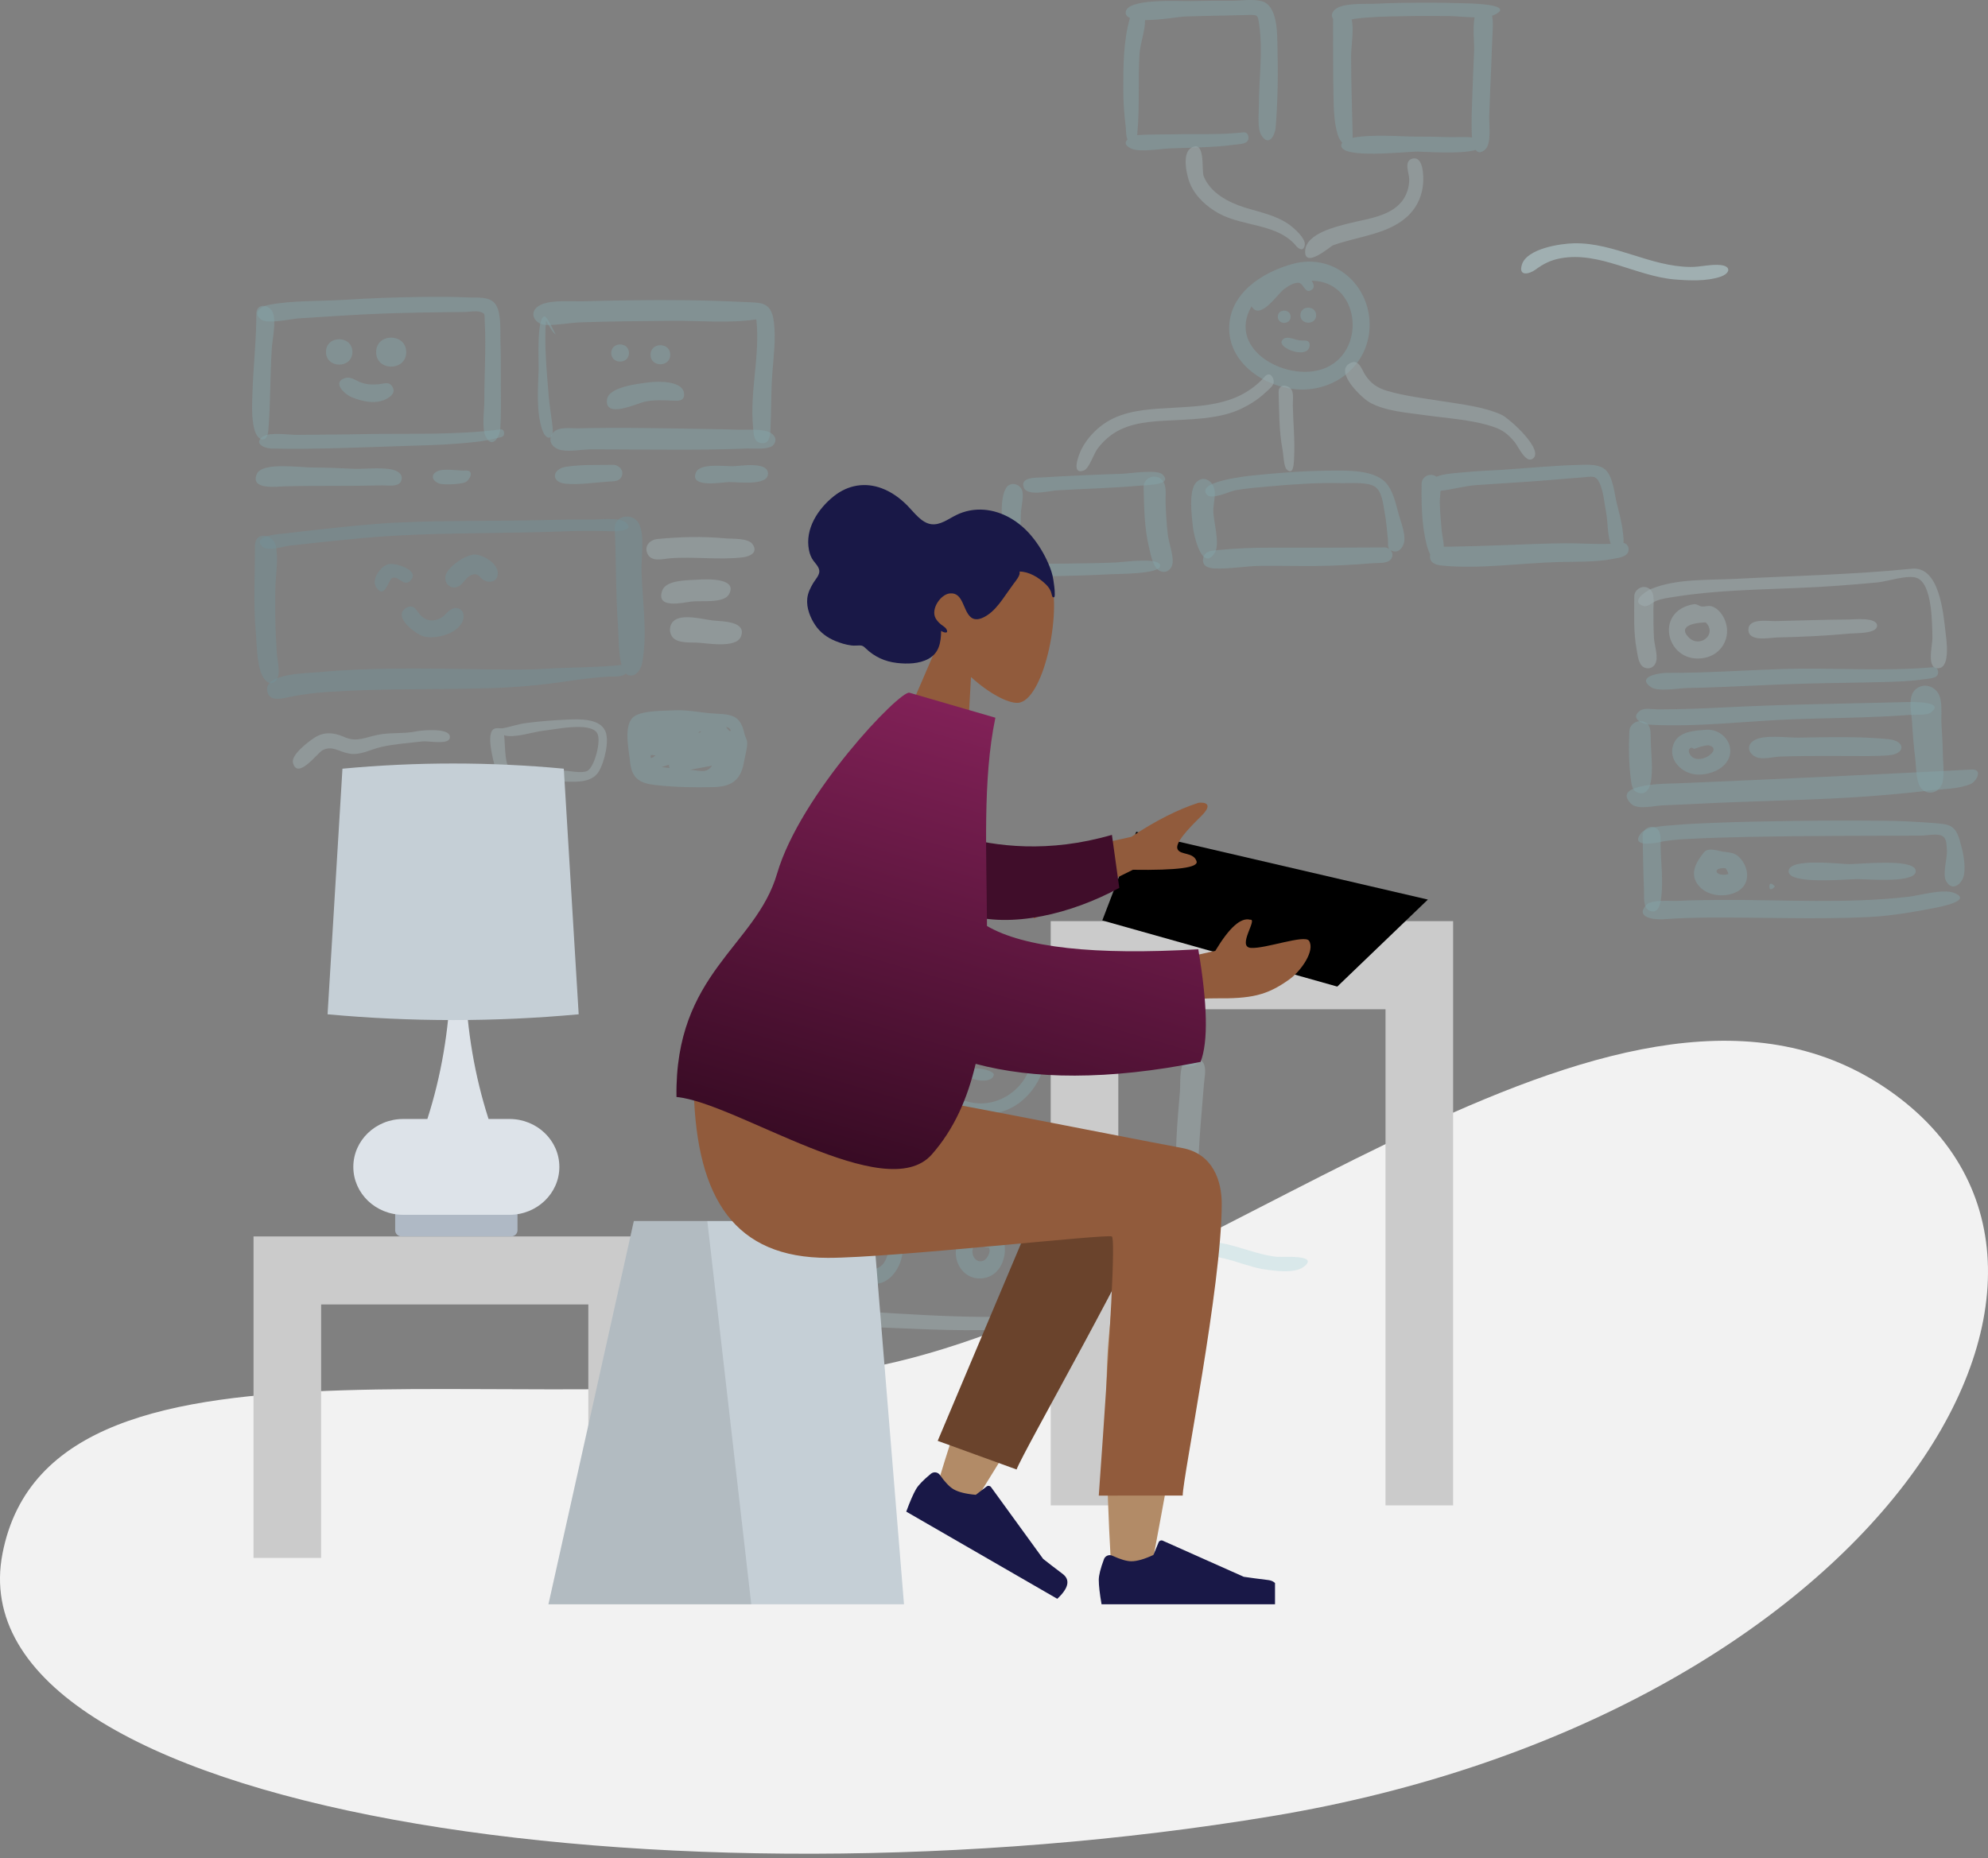 <svg width="169" height="158" viewBox="0 0 169 158" fill="none" xmlns="http://www.w3.org/2000/svg">
<rect x="0" y="0" width="169" height="158" fill="#808080" stroke="none"/>
<path fill-rule="evenodd" clip-rule="evenodd" d="M0.213 132.091C4.499 110.02 47.866 122.594 76.297 115.77C104.728 108.947 138.364 77.17 160.625 92.736C182.886 108.302 159.201 145.93 108.144 154.421C57.086 162.912 -4.073 154.162 0.213 132.091Z" fill="#F2F2F2"/>
<path opacity="0.5" fill-rule="evenodd" clip-rule="evenodd" d="M133.817 20.686C132.66 20.708 129.802 21.129 129.377 22.498C129.055 23.538 130.013 23.309 130.526 22.931C131.221 22.42 131.83 22.114 132.691 21.958C135.969 21.365 139.119 23.492 142.366 23.761C143.596 23.863 145.08 23.929 146.255 23.531C147.091 23.247 147.2 22.628 146.246 22.534C145.435 22.454 144.537 22.706 143.706 22.699C140.266 22.67 137.208 20.621 133.817 20.686Z" fill="#C1DEE2"/>
<g opacity="0.5">
<path opacity="0.5" fill-rule="evenodd" clip-rule="evenodd" d="M35.879 25.248C33.664 25.273 31.451 25.354 29.242 25.494C27.14 25.627 24.86 25.526 22.793 25.933C22.206 26.049 21.413 26.584 22.194 27.172C22.742 27.586 24.749 27.11 25.404 27.07C27.817 26.922 30.231 26.744 32.647 26.659C34.934 26.578 37.221 26.549 39.509 26.527C39.858 26.523 40.438 26.411 40.786 26.513C41.286 26.658 41.167 26.698 41.205 27.332C41.273 28.482 41.254 29.636 41.231 30.787C41.209 31.9 41.168 33.014 41.172 34.128C41.175 34.922 40.921 36.502 41.32 37.192C41.894 38.186 42.489 37.107 42.532 36.446C42.614 35.184 42.577 33.905 42.578 32.641C42.578 31.454 42.587 30.267 42.545 29.081C42.514 28.224 42.637 26.728 42.175 25.949C41.705 25.156 40.573 25.327 39.747 25.289C38.459 25.23 37.168 25.234 35.879 25.248Z" fill="#89C5CC"/>
<path opacity="0.5" fill-rule="evenodd" clip-rule="evenodd" d="M21.791 26.68C21.794 28.909 21.536 31.124 21.463 33.352C21.43 34.376 21.363 35.5 21.622 36.506C21.884 37.521 22.714 37.741 22.81 36.607C23.003 34.313 22.956 31.933 23.107 29.62C23.16 28.804 23.507 27.307 23.183 26.542C22.898 25.869 21.79 25.74 21.791 26.68Z" fill="#89C5CC"/>
<path opacity="0.5" fill-rule="evenodd" clip-rule="evenodd" d="M42.554 36.509C38.709 37.018 34.689 36.833 30.816 36.913C28.958 36.951 27.101 36.953 25.242 36.973C24.594 36.98 22.947 36.733 22.386 37.097C21.493 37.678 22.462 38.126 23.053 38.138C26.72 38.219 30.428 38.05 34.094 37.93C35.742 37.876 37.394 37.849 39.037 37.709C40.049 37.623 41.154 37.54 42.136 37.268C42.345 37.21 42.801 37.222 42.848 36.937C42.877 36.76 42.824 36.472 42.554 36.509Z" fill="#89C5CC"/>
<path opacity="0.5" fill-rule="evenodd" clip-rule="evenodd" d="M26.564 39.751C25.495 39.757 22.275 39.26 21.832 40.302C21.242 41.692 23.544 41.368 24.163 41.352C25.569 41.316 26.974 41.312 28.381 41.313C29.761 41.313 31.14 41.304 32.52 41.272C32.92 41.262 33.85 41.428 34.08 40.946C34.255 40.581 34.117 40.292 33.794 40.098C33.019 39.632 31.004 39.903 30.096 39.861C28.921 39.806 27.741 39.751 26.564 39.751Z" fill="#89C5CC"/>
<path opacity="0.5" fill-rule="evenodd" clip-rule="evenodd" d="M39.566 40.007C38.955 40.043 37.719 39.792 37.172 40.071C36.55 40.389 36.77 40.886 37.306 41.105C37.678 41.256 39.203 41.177 39.566 41.001C39.943 40.819 40.37 39.958 39.566 40.007Z" fill="#89C5CC"/>
<path opacity="0.5" fill-rule="evenodd" clip-rule="evenodd" d="M46.261 26.899C45.609 27.078 45.807 30.781 45.79 31.368C45.744 32.976 45.563 34.999 46.098 36.548C46.439 37.536 47.093 37.402 46.982 36.362C46.884 35.45 46.716 34.548 46.643 33.63C46.478 31.551 46.255 29.334 46.41 27.255C46.476 27.375 47.095 28.496 47.241 28.413C47.197 28.439 46.527 26.829 46.261 26.899Z" fill="#89C5CC"/>
<path opacity="0.5" fill-rule="evenodd" clip-rule="evenodd" d="M53.599 25.535C52.279 25.554 50.959 25.578 49.639 25.614C48.59 25.644 46.941 25.471 45.979 25.913C44.833 26.438 45.377 27.609 46.453 27.634C47.405 27.656 48.42 27.441 49.381 27.408C51.976 27.319 54.575 27.3 57.172 27.278C59.52 27.258 61.967 27.508 64.295 27.156C64.64 30.221 63.706 33.299 64.024 36.4C64.073 36.881 64.051 37.561 64.664 37.671C65.437 37.809 65.469 37.043 65.498 36.494C65.582 34.928 65.537 33.361 65.651 31.792C65.758 30.339 65.967 28.854 65.79 27.398C65.573 25.607 64.714 25.75 63.197 25.676C59.992 25.519 56.807 25.488 53.599 25.535Z" fill="#89C5CC"/>
<path opacity="0.5" fill-rule="evenodd" clip-rule="evenodd" d="M49.175 36.419C48.502 36.436 47.385 36.228 46.954 36.873C46.506 37.545 47.038 38.13 47.69 38.268C48.462 38.431 49.468 38.207 50.269 38.205C51.103 38.202 51.938 38.212 52.772 38.215C56.349 38.229 59.941 38.283 63.515 38.135C64.014 38.115 65.43 38.282 65.776 37.803C66.083 37.379 65.868 36.998 65.464 36.781C64.802 36.426 63.441 36.561 62.705 36.533C61.795 36.499 60.884 36.487 59.973 36.473C56.38 36.418 52.768 36.33 49.175 36.419Z" fill="#89C5CC"/>
<path opacity="0.5" fill-rule="evenodd" clip-rule="evenodd" d="M52.201 39.522C50.862 39.544 49.434 39.486 48.109 39.688C46.944 39.867 46.8 40.993 48.054 41.125C49.207 41.246 50.605 41.02 51.763 40.946C52.174 40.919 52.653 40.957 52.85 40.502C53.056 40.027 52.662 39.571 52.201 39.522Z" fill="#89C5CC"/>
<path opacity="0.5" fill-rule="evenodd" clip-rule="evenodd" d="M62.319 39.64C61.605 39.657 59.518 39.35 59.164 40.166C58.575 41.525 61.4 41.009 61.942 40.989C62.625 40.964 65.287 41.362 65.288 40.275C65.288 39.209 62.974 39.623 62.319 39.64Z" fill="#89C5CC"/>
<path opacity="0.5" fill-rule="evenodd" clip-rule="evenodd" d="M21.676 46.391C21.677 48.862 21.523 51.356 21.749 53.821C21.842 54.841 21.826 56.794 22.417 57.658C22.836 58.272 23.417 58.229 23.646 57.492C23.799 57 23.555 56.015 23.527 55.488C23.501 54.982 23.47 54.477 23.447 53.971C23.387 52.668 23.392 51.367 23.409 50.064C23.425 48.946 23.694 47.466 23.44 46.391C23.203 45.388 21.676 45.154 21.676 46.391Z" fill="#69A1AC"/>
<path opacity="0.5" fill-rule="evenodd" clip-rule="evenodd" d="M46.512 44.216C42.225 44.324 37.928 44.228 33.644 44.44C31.531 44.545 29.427 44.775 27.325 45.004C26.292 45.116 25.26 45.232 24.229 45.359C23.918 45.398 21.333 45.498 22.305 46.481C22.73 46.91 24.081 46.462 24.615 46.398C25.65 46.276 26.688 46.17 27.724 46.06C29.696 45.852 31.671 45.654 33.652 45.544C38.317 45.286 43.001 45.363 47.671 45.191C48.934 45.145 50.194 45.111 51.457 45.161C51.789 45.174 54.227 45.298 53.169 44.397C52.668 43.971 50.781 44.191 50.155 44.178C48.941 44.153 47.726 44.186 46.512 44.216Z" fill="#69A1AC"/>
<path opacity="0.5" fill-rule="evenodd" clip-rule="evenodd" d="M53.19 57.255C53.189 57.255 53.189 57.257 53.188 57.257C52.954 57.602 52.091 57.506 51.713 57.532C50.563 57.61 49.434 57.742 48.293 57.913C46.022 58.253 43.769 58.463 41.473 58.519C36.931 58.632 32.37 58.527 27.835 58.838C26.83 58.907 25.841 59.025 24.853 59.214C24.148 59.349 22.788 59.812 22.705 58.646C22.606 57.242 26.13 57.244 27.138 57.151C31.464 56.748 35.862 56.833 40.202 56.893C42.3 56.922 44.395 56.987 46.492 56.858C48.587 56.73 50.753 56.764 52.832 56.539C52.565 55.5 52.604 54.202 52.529 53.141C52.336 50.416 52.387 47.683 52.263 44.956C52.208 43.754 53.845 43.572 54.33 44.545C54.82 45.527 54.502 47.476 54.533 48.565C54.607 51.087 55.074 53.91 54.581 56.404C54.409 57.271 53.677 57.727 53.19 57.255Z" fill="#69A1AC"/>
<path opacity="0.5" fill-rule="evenodd" clip-rule="evenodd" d="M55.827 45.836C55.248 45.914 54.765 46.41 55.023 47.039C55.349 47.831 56.319 47.521 56.96 47.471C58.997 47.312 61.124 47.63 63.136 47.39C63.686 47.324 64.483 47.025 63.99 46.286C63.619 45.731 62.267 45.829 61.693 45.776C59.728 45.594 57.789 45.642 55.827 45.836Z" fill="#C1DEE2"/>
<path opacity="0.5" fill-rule="evenodd" clip-rule="evenodd" d="M59.265 49.289C58.475 49.342 56.636 49.3 56.303 50.199C55.706 51.812 58.045 51.244 58.757 51.152C59.585 51.045 61.535 51.331 61.975 50.528C62.763 49.094 59.958 49.241 59.265 49.289Z" fill="#C1DEE2"/>
<path opacity="0.5" fill-rule="evenodd" clip-rule="evenodd" d="M57.234 52.828C56.859 53.203 56.858 53.872 57.234 54.247C57.693 54.706 58.694 54.611 59.298 54.644C60.14 54.691 62.559 55.137 62.977 54.145C63.541 52.807 61.351 52.835 60.631 52.759C59.798 52.672 57.924 52.137 57.234 52.828Z" fill="#C1DEE2"/>
<path opacity="0.5" fill-rule="evenodd" clip-rule="evenodd" d="M27.712 29.925C27.712 31.363 29.959 31.363 29.959 29.925C29.959 28.494 27.712 28.473 27.712 29.925Z" fill="#89C5CC"/>
<path opacity="0.5" fill-rule="evenodd" clip-rule="evenodd" d="M31.974 29.941C31.974 31.586 34.533 31.583 34.533 29.941C34.533 28.303 31.974 28.286 31.974 29.941Z" fill="#89C5CC"/>
<path opacity="0.5" fill-rule="evenodd" clip-rule="evenodd" d="M29.395 32.128C28.151 32.471 29.297 33.525 29.875 33.766C30.793 34.149 32.046 34.431 32.964 33.857C33.329 33.629 33.626 33.325 33.358 32.882C33.073 32.41 32.682 32.62 32.248 32.664C31.698 32.719 31.253 32.71 30.722 32.534C30.326 32.402 29.828 32.009 29.395 32.128Z" fill="#89C5CC"/>
<path opacity="0.5" fill-rule="evenodd" clip-rule="evenodd" d="M51.959 30.016C51.959 30.989 53.469 30.989 53.469 30.016C53.469 29.043 51.959 29.043 51.959 30.016Z" fill="#89C5CC"/>
<path opacity="0.5" fill-rule="evenodd" clip-rule="evenodd" d="M55.3 30.162C55.3 31.243 56.978 31.244 56.978 30.162C56.978 29.081 55.3 29.081 55.3 30.162Z" fill="#89C5CC"/>
<path opacity="0.5" fill-rule="evenodd" clip-rule="evenodd" d="M55.176 32.509C54.294 32.623 51.744 32.881 51.602 33.968C51.382 35.645 54.175 34.288 54.813 34.156C55.625 33.988 56.351 34.032 57.161 34.065C57.607 34.082 58.199 34.155 58.152 33.476C58.076 32.363 55.947 32.41 55.176 32.509Z" fill="#89C5CC"/>
<path opacity="0.5" fill-rule="evenodd" clip-rule="evenodd" d="M33.009 47.97C32.37 48.141 31.534 49.245 31.974 49.921C32.695 51.03 33.013 49.328 33.315 49.164C33.863 48.866 34.309 49.955 34.883 49.384C35.788 48.482 33.579 47.818 33.009 47.97Z" fill="#69A1AC"/>
<path opacity="0.5" fill-rule="evenodd" clip-rule="evenodd" d="M40.331 47.151C39.574 47.157 37.974 48.23 37.86 49.023C37.793 49.493 38.105 49.946 38.613 49.952C39.304 49.96 39.523 49.062 40.122 48.874C40.768 48.672 40.672 49.138 41.23 49.38C41.639 49.557 42.149 49.483 42.291 48.981C42.559 48.034 41.11 47.136 40.331 47.151Z" fill="#69A1AC"/>
<path opacity="0.5" fill-rule="evenodd" clip-rule="evenodd" d="M34.531 51.686C33.318 52.397 35.313 53.919 36.004 54.11C37.048 54.397 39.149 53.861 39.396 52.586C39.495 52.078 39.177 51.618 38.617 51.709C38.156 51.784 37.86 52.362 37.433 52.57C36.857 52.849 36.344 52.83 35.854 52.409C35.455 52.066 35.242 51.272 34.531 51.686Z" fill="#69A1AC"/>
<path opacity="0.5" fill-rule="evenodd" clip-rule="evenodd" d="M35.409 62.181C34.326 62.413 33.225 62.258 32.137 62.475C31.027 62.696 30.364 63.115 29.334 62.693C29.285 62.672 29.237 62.652 29.188 62.632C28.39 62.288 27.554 62.186 26.719 62.734C26.224 63.058 24.724 64.179 24.905 64.863C25.297 66.346 26.985 64.021 27.416 63.794C28.237 63.362 28.799 63.914 29.645 64.07C30.657 64.257 31.472 63.722 32.425 63.509C33.541 63.259 34.795 63.172 35.93 63.039C36.379 62.986 38.077 63.341 38.23 62.783C38.493 61.825 35.835 62.091 35.409 62.181Z" fill="#C1DEE2"/>
<path opacity="0.5" fill-rule="evenodd" clip-rule="evenodd" d="M43.222 65.168C43.293 65.222 43.236 65.179 43.222 65.168V65.168ZM46.255 62.123C47.182 62.029 50.149 61.367 50.758 62.325C51.154 62.949 50.525 65.252 49.924 65.55C49.444 65.787 48.326 65.525 47.8 65.506C46.819 65.471 45.837 65.456 44.859 65.395C44.53 65.374 43.474 65.435 43.217 65.144C42.913 64.801 42.926 62.972 42.855 62.519C43.707 62.794 45.364 62.214 46.255 62.123ZM48.235 61.184C47.047 61.235 45.86 61.325 44.682 61.484C44.025 61.572 43.359 61.809 42.753 61.92C42.557 61.956 42.24 61.856 42 61.972C41.299 62.311 41.913 64.6 42.082 65.212C42.341 66.151 42.995 66.303 43.91 66.392C45.115 66.508 46.346 66.472 47.555 66.457C48.721 66.443 50.293 66.701 50.947 65.531C51.37 64.775 51.824 63.014 51.462 62.171C50.987 61.062 49.211 61.143 48.235 61.184Z" fill="#C1DEE2"/>
<path opacity="0.5" fill-rule="evenodd" clip-rule="evenodd" d="M61.531 65.797C61.468 65.879 61.468 65.879 61.531 65.797V65.797ZM61.791 65.484C61.772 65.513 61.681 65.609 61.791 65.484V65.484ZM58.96 65.397C59.483 65.299 60.007 65.201 60.531 65.106C60.035 65.8 59.512 65.513 58.664 65.453C58.763 65.434 58.861 65.416 58.96 65.397ZM56.463 65.152C56.596 65.107 56.728 65.063 56.861 65.018C56.857 65.119 56.879 65.214 56.926 65.302C56.699 65.278 56.472 65.251 56.245 65.223C56.318 65.199 56.39 65.175 56.463 65.152ZM55.306 64.297C55.298 64.115 55.572 64.24 55.729 64.228C55.426 64.494 55.285 64.517 55.306 64.297ZM59.444 62.23C59.484 62.179 59.537 62.182 59.602 62.238C59.531 62.262 59.255 62.379 59.444 62.23ZM62.128 61.914C62.135 61.914 62.284 62.115 62.128 61.914V61.914ZM62.053 61.849C62.092 61.878 62.092 61.878 62.053 61.849V61.849ZM61.718 61.809C62.266 61.902 62.225 62.546 61.718 61.809V61.809ZM55.271 61.766C55.159 61.858 55.197 61.768 55.271 61.766V61.766ZM57.369 60.395C56.438 60.449 54.728 60.394 53.95 60.891C52.934 61.538 53.468 63.769 53.559 64.746C53.694 66.192 54.374 66.603 55.735 66.755C57.359 66.936 59.028 66.97 60.66 66.927C62.131 66.888 62.968 66.382 63.237 64.834C63.32 64.361 63.529 63.628 63.523 63.174C63.518 62.859 63.361 62.716 63.302 62.448C62.964 60.925 62.4 60.744 60.838 60.678C59.689 60.629 58.497 60.336 57.369 60.395Z" fill="#89C5CC"/>
</g>
<g opacity="0.5">
<path opacity="0.5" fill-rule="evenodd" clip-rule="evenodd" d="M83.063 85.844C85.431 85.894 88.119 87.205 87.744 89.982C87.47 92.016 85.708 93.668 83.668 93.81C81.476 93.963 79.158 92.281 78.86 90.048C78.525 87.537 80.747 85.794 83.063 85.844ZM81.901 84.713C80.941 84.857 80.023 85.361 79.178 85.812C78.855 85.985 77.219 87.037 78.502 87.298C75.41 92.285 82.687 96.917 86.779 93.676C88.616 92.22 89.583 89.461 88.396 87.301C87.167 85.067 84.254 84.36 81.901 84.713Z" fill="#89C5CC"/>
<path opacity="0.5" fill-rule="evenodd" clip-rule="evenodd" d="M81.335 88.958C81.335 89.89 82.781 89.89 82.781 88.958C82.781 88.027 81.335 88.027 81.335 88.958Z" fill="#89C5CC"/>
<path opacity="0.5" fill-rule="evenodd" clip-rule="evenodd" d="M84.016 89.107C84.016 90.117 85.583 90.117 85.583 89.107C85.583 88.097 84.016 88.097 84.016 89.107Z" fill="#89C5CC"/>
<path opacity="0.5" fill-rule="evenodd" clip-rule="evenodd" d="M82.207 91.104C81.996 91.87 84.401 92.263 84.481 91.377C84.519 90.953 82.354 90.57 82.207 91.104Z" fill="#89C5CC"/>
<path opacity="0.5" fill-rule="evenodd" clip-rule="evenodd" d="M89.257 90.63C92.024 90.298 94.878 90.452 97.659 90.531C98.355 90.552 99.05 90.571 99.746 90.583C100.189 90.59 101.145 90.802 101.531 90.595C103.112 89.747 100.01 89.337 99.571 89.298C96.805 89.07 92.536 88.989 89.762 89.097C88.941 89.129 88.764 90.69 89.257 90.63Z" fill="#89C5CC"/>
<path opacity="0.5" fill-rule="evenodd" clip-rule="evenodd" d="M101.71 104.388C101.734 101.488 101.838 98.569 102.061 95.678C102.151 94.5 102.26 93.323 102.351 92.144C102.393 91.59 102.59 90.812 102.264 90.325C101.928 89.823 101.19 89.719 100.746 90.164C100.214 90.852 100.369 92.008 100.302 92.841C100.201 94.122 100.078 95.402 100.017 96.686C99.899 99.17 99.871 101.698 100.071 104.179C100.165 105.349 100.369 106.492 100.641 107.633C100.765 108.153 101.75 110.468 101.543 110.788C101.222 111.283 98.85 111.095 98.336 111.109C97.015 111.145 95.694 111.168 94.374 111.193C93.243 111.215 92.112 111.23 90.981 111.24C90.532 111.244 87.894 111.164 88.479 111.83C81.935 112.286 75.266 111.525 68.761 111.263C68.433 111.25 67.895 111.157 67.399 111.13C67.34 110.89 67.291 110.676 67.279 110.527C67.193 109.482 67.171 108.433 67.078 107.388C66.909 105.476 66.58 103.583 66.384 101.674C66.189 99.767 66.209 97.855 66.095 95.943C66.075 95.615 66.029 92.933 65.352 92.281C65.673 92.402 66.191 92.418 66.489 92.394C68.902 92.2 71.297 91.78 73.689 91.42C74.374 91.317 75.927 91.39 76.494 91.048C76.986 90.752 77.18 89.714 76.325 89.798C73.94 90.053 71.568 90.45 69.201 90.84C68.568 90.945 67.937 91.056 67.305 91.171C66.884 91.247 65.771 91.241 65.444 91.495C65.047 91.803 65.005 92.013 65.139 92.153C64.952 92.102 64.728 92.182 64.459 92.452C63.949 93.115 64.428 94.747 64.489 95.524C64.562 96.457 64.598 97.39 64.64 98.324C64.722 100.132 64.911 101.914 65.202 103.699C65.528 105.7 65.805 107.708 66.132 109.708C66.217 110.228 66.328 110.736 66.469 111.239C65.589 111.689 66.188 112.405 66.885 112.532C66.891 112.533 66.896 112.534 66.901 112.535C67.118 113.065 67.423 113.557 67.66 112.846C67.678 112.791 67.687 112.724 67.689 112.649C69.492 112.853 71.474 112.726 73.249 112.799C77.093 112.956 80.962 113.192 84.81 113.072C86.334 113.025 87.862 112.889 89.373 112.686C90.258 112.567 91.146 112.425 92.017 112.228C92.08 112.213 92.175 112.199 92.284 112.181C92.302 112.18 92.32 112.18 92.337 112.179C93.671 112.159 95.004 112.124 96.336 112.068C97.455 112.022 98.578 111.998 99.693 111.892C100.386 111.827 101.849 111.839 102.275 111.142C102.661 110.509 102.015 108.878 101.923 108.166C101.762 106.914 101.7 105.65 101.71 104.388Z" fill="#C1DEE2"/>
<path opacity="0.5" fill-rule="evenodd" clip-rule="evenodd" d="M88.194 96.015C87.129 96.107 86.143 96.607 85.068 96.613C84.165 96.618 83.276 96.349 82.368 96.389C81.304 96.435 80.718 97.124 79.785 97.354C79.043 97.537 78.575 96.969 77.922 96.718C77.097 96.4 76.488 96.564 75.781 97.044C75.262 97.397 74.051 98.189 74.06 98.903C74.088 101.065 76.611 98.078 77.119 98.042C77.795 97.994 78.549 98.764 79.268 98.808C80.219 98.866 80.828 98.253 81.703 98.03C82.588 97.804 83.545 98.081 84.432 98.167C85.444 98.265 86.33 98.039 87.31 97.797C88.259 97.563 89.067 97.576 90.032 97.772C90.683 97.905 92.304 98.677 92.589 97.684C92.977 96.333 88.939 95.952 88.194 96.015Z" fill="#89C5CC"/>
<path opacity="0.5" fill-rule="evenodd" clip-rule="evenodd" d="M88.519 100.139C86.335 100.35 84.138 100.536 81.945 100.596C80.995 100.622 77.342 100.215 77.666 101.422C77.944 102.457 82.914 101.805 83.926 101.726C85.044 101.64 86.16 101.518 87.272 101.377C87.666 101.328 88.618 101.379 88.896 101.049C89.161 100.733 89.03 100.087 88.519 100.139Z" fill="#89C5CC"/>
<path opacity="0.5" fill-rule="evenodd" clip-rule="evenodd" d="M73.455 105.637C73.405 105.658 73.405 105.658 73.455 105.637V105.637ZM73.915 105.63C74.46 105.613 74.343 105.326 74.886 105.476C75.136 105.545 75.162 105.442 75.356 105.682C75.735 106.149 75.378 107.166 75.005 107.542C73.622 108.936 71.963 105.692 73.915 105.63ZM73.915 104.263C70.13 104.39 71.713 110.238 75.008 109.044C76.369 108.551 77.224 106.33 76.424 105.082C76.035 104.475 75.538 104.367 74.886 104.325C74.734 104.315 74.544 104.535 74.45 104.525C74.225 104.502 74.246 104.251 73.915 104.263Z" fill="#89C5CC"/>
<path opacity="0.5" fill-rule="evenodd" clip-rule="evenodd" d="M82.968 105.838C82.9 105.817 84.163 106.184 84.025 106.04C84.32 106.347 83.924 107.072 83.59 107.199C82.782 107.505 82.329 106.249 82.968 105.838ZM83.528 104.252C82.343 104.42 81.428 104.914 81.266 106.232C81.117 107.448 81.939 108.68 83.236 108.704C86.062 108.756 86.148 103.887 83.528 104.252Z" fill="#89C5CC"/>
<path opacity="0.5" fill-rule="evenodd" clip-rule="evenodd" d="M96.43 105.89C96.596 108.05 94.356 106.073 96.43 105.89V105.89ZM95.469 103.579C95.273 103.914 95.44 104.269 95.736 104.464C93.093 105.022 93.692 108.999 96.381 108.411C97.748 108.112 98 106.675 97.796 105.487C97.699 104.923 96.292 102.172 95.469 103.579Z" fill="#89C5CC"/>
</g>
<path opacity="0.5" fill-rule="evenodd" clip-rule="evenodd" d="M101.721 105.653C100.933 105.793 99.071 106.663 99.087 107.598C99.112 109.056 100.695 107.463 101.047 107.249C102.938 106.098 105.388 107.589 107.357 107.907C108.26 108.052 110.026 108.321 110.824 107.716C112.242 106.64 108.962 106.909 108.544 106.866C106.274 106.632 104.015 105.243 101.721 105.653Z" fill="#C1DEE2"/>
<g opacity="0.5">
<path opacity="0.5" fill-rule="evenodd" clip-rule="evenodd" d="M138.928 50.717C138.928 52.21 138.852 53.733 139.127 55.208C139.211 55.654 139.276 56.509 139.747 56.741C140.22 56.973 140.679 56.712 140.796 56.227C140.934 55.663 140.633 54.819 140.602 54.226C140.561 53.417 140.558 52.607 140.557 51.797C140.557 51.212 140.75 50.271 140.059 49.97C139.545 49.746 138.928 50.162 138.928 50.717Z" fill="#C1DEE2"/>
<path opacity="0.5" fill-rule="evenodd" clip-rule="evenodd" d="M162.522 48.357C157.578 48.853 152.562 48.956 147.599 49.215C145.305 49.335 142.533 49.182 140.372 50.07C139.971 50.235 138.534 51.153 139.7 51.526C140.064 51.643 140.434 51.251 140.732 51.12C141.23 50.901 141.805 50.834 142.336 50.749C146.845 50.025 151.562 50.151 156.117 49.812C157.284 49.725 158.452 49.636 159.617 49.522C160.449 49.44 162.199 48.84 162.967 49.147C164.279 49.671 164.248 53.077 164.274 54.249C164.288 54.855 163.7 57.029 164.869 56.809C165.804 56.632 165.465 54.373 165.392 53.755C165.201 52.135 164.875 48.118 162.522 48.357Z" fill="#C1DEE2"/>
<path opacity="0.5" fill-rule="evenodd" clip-rule="evenodd" d="M164.346 56.731C160.051 57.118 155.657 56.738 151.344 56.891C149.084 56.971 146.826 57.098 144.565 57.173C143.587 57.205 142.608 57.206 141.63 57.213C141.162 57.216 139.033 57.5 140.35 58.428C140.933 58.838 142.792 58.508 143.461 58.5C144.466 58.488 145.471 58.446 146.475 58.407C148.802 58.316 151.127 58.19 153.455 58.127C155.682 58.066 157.91 58.053 160.137 57.993C161.245 57.963 162.368 57.929 163.466 57.767C163.714 57.731 164.518 57.702 164.69 57.425C164.853 57.164 164.739 56.693 164.346 56.731Z" fill="#89C5CC"/>
<path opacity="0.5" fill-rule="evenodd" clip-rule="evenodd" d="M143.237 53.506C143.214 53.56 143.214 53.56 143.237 53.506V53.506ZM145.097 52.94C145.165 52.969 145.165 52.969 145.097 52.94V52.94ZM145.01 52.925C146.012 53.946 144.471 55.166 143.532 54.169C142.535 53.111 144.365 52.928 145.01 52.925ZM143.947 51.379C140.494 51.993 141.717 56.595 144.941 55.93C146.357 55.638 147.166 54.212 146.679 52.842C146.489 52.307 146.074 51.719 145.496 51.55C145.208 51.466 144.953 51.599 144.679 51.568C144.417 51.538 144.272 51.321 143.947 51.379Z" fill="#C1DEE2"/>
<path opacity="0.5" fill-rule="evenodd" clip-rule="evenodd" d="M157.16 52.674C155.078 52.681 152.995 52.769 150.914 52.809C150.275 52.821 148.634 52.535 148.632 53.541C148.629 54.617 150.457 54.22 151.065 54.205C153.13 54.156 155.2 54.065 157.257 53.869C157.776 53.819 159.574 53.905 159.572 53.198C159.571 52.45 157.579 52.674 157.16 52.674Z" fill="#C1DEE2"/>
<path opacity="0.5" fill-rule="evenodd" clip-rule="evenodd" d="M162.132 59.694C156.983 59.832 151.842 59.88 146.697 60.143C144.773 60.242 142.851 60.315 140.924 60.315C140.553 60.315 139.805 60.172 139.456 60.405C138.508 61.039 139.588 61.583 140.205 61.618C144.432 61.852 148.72 61.268 152.944 61.137C155.416 61.06 157.89 61.037 160.361 60.911C161.035 60.877 161.71 60.837 162.383 60.785C162.77 60.755 163.794 60.837 164.107 60.61C165.473 59.622 162.593 59.681 162.132 59.694Z" fill="#89C5CC"/>
<path opacity="0.5" fill-rule="evenodd" clip-rule="evenodd" d="M138.508 62.211C138.459 63.546 138.454 64.858 138.629 66.185C138.698 66.708 138.729 67.3 139.342 67.433C139.898 67.554 140.18 67.133 140.295 66.667C140.576 65.528 140.329 63.889 140.325 62.706C140.324 62.121 140.323 61.466 139.601 61.334C139.049 61.233 138.529 61.632 138.508 62.211Z" fill="#89C5CC"/>
<path opacity="0.5" fill-rule="evenodd" clip-rule="evenodd" d="M167.59 65.43C159.255 65.869 150.931 66.252 142.59 66.605C141.94 66.632 136.887 66.577 138.653 68.34C139.199 68.884 140.605 68.515 141.31 68.481C142.371 68.428 143.432 68.389 144.492 68.335C148.696 68.121 152.912 68.063 157.113 67.823C159.425 67.691 161.732 67.484 164.032 67.215C165.126 67.087 166.484 67.1 167.508 66.671C168.035 66.451 168.604 65.376 167.59 65.43Z" fill="#89C5CC"/>
<path opacity="0.5" fill-rule="evenodd" clip-rule="evenodd" d="M162.797 58.658C162.163 59.289 162.489 60.534 162.537 61.315C162.603 62.389 162.683 63.463 162.817 64.531C162.904 65.224 162.858 66.304 163.228 66.903C163.661 67.605 164.615 67.527 165.007 66.849C165.354 66.25 165.178 64.988 165.169 64.324C165.157 63.405 165.1 62.485 165.045 61.568C164.999 60.802 165.173 59.574 164.752 58.918C164.323 58.251 163.391 58.067 162.797 58.658Z" fill="#89C5CC"/>
<path opacity="0.5" fill-rule="evenodd" clip-rule="evenodd" d="M143.746 63.556C143.672 63.614 143.672 63.614 143.746 63.556V63.556ZM145.227 63.371C146.608 63.649 144.374 65.261 143.669 64.155C143.558 63.982 143.501 63.769 143.678 63.619C143.84 63.481 143.941 63.724 144.094 63.659C144.356 63.547 144.946 63.36 145.227 63.371ZM145.036 62.047C144.093 62.121 142.796 62.18 142.33 63.125C141.702 64.395 142.775 65.638 144.016 65.832C145.21 66.018 146.992 65.356 147.088 63.964C147.165 62.841 146.097 61.961 145.036 62.047Z" fill="#89C5CC"/>
<path opacity="0.5" fill-rule="evenodd" clip-rule="evenodd" d="M152.91 62.719C151.933 62.735 150.014 62.446 149.164 62.922C148.322 63.393 148.698 64.231 149.465 64.432C149.973 64.564 150.802 64.35 151.331 64.329C152.026 64.301 152.721 64.295 153.417 64.285C154.587 64.269 155.756 64.282 156.925 64.282C158.12 64.282 159.335 64.315 160.528 64.227C162.037 64.116 161.996 62.986 160.521 62.845C158.014 62.605 155.425 62.679 152.91 62.719Z" fill="#89C5CC"/>
<path opacity="0.5" fill-rule="evenodd" clip-rule="evenodd" d="M150.416 75.373C150.416 75.91 150.892 75.373 150.889 75.373C150.892 75.373 150.416 74.837 150.416 75.373Z" fill="#89C5CC"/>
<path opacity="0.5" fill-rule="evenodd" clip-rule="evenodd" d="M139.641 71.052C139.672 72.612 139.692 74.174 139.759 75.734C139.78 76.227 139.639 77.19 140.236 77.441C140.901 77.721 141.108 77.023 141.185 76.551C141.428 75.054 141.19 73.344 141.166 71.829C141.159 71.321 141.269 70.612 140.691 70.359C140.22 70.152 139.632 70.536 139.641 71.052Z" fill="#89C5CC"/>
<path opacity="0.5" fill-rule="evenodd" clip-rule="evenodd" d="M165.303 71.077C165.343 71.17 165.343 71.17 165.303 71.077V71.077ZM165.359 71.061C165.391 71.075 165.52 71.129 165.359 71.061V71.061ZM152.753 69.8C150.357 69.838 147.96 69.866 145.566 69.969C144.544 70.012 143.51 70.048 142.492 70.144C141.771 70.212 139.979 70.241 139.512 70.83C138.546 72.047 140.593 71.715 141.034 71.616C141.837 71.436 142.656 71.379 143.475 71.335C145.254 71.242 147.033 71.191 148.814 71.156C153.644 71.058 158.477 71.073 163.307 71.051C163.775 71.049 164.62 70.861 165.052 71.05C165.484 71.24 165.46 71.706 165.505 72.247C165.565 72.967 165.09 74.34 165.452 74.945C166.013 75.885 166.829 75.087 166.954 74.402C167.127 73.456 166.853 72.319 166.586 71.415C166.208 70.138 165.684 70.087 164.45 69.987C163.007 69.871 161.57 69.8 160.123 69.787C157.667 69.764 155.209 69.762 152.753 69.8Z" fill="#89C5CC"/>
<path opacity="0.5" fill-rule="evenodd" clip-rule="evenodd" d="M162.228 76.25C157.032 76.854 151.688 76.498 146.464 76.519C145.194 76.525 143.923 76.535 142.654 76.597C141.983 76.629 140.394 76.444 139.935 76.961C138.967 78.051 140.711 78.21 141.347 78.165C142.634 78.073 143.925 78.031 145.215 78.021C149.76 77.986 154.331 78.198 158.872 77.974C160.775 77.88 162.635 77.555 164.502 77.191C164.916 77.111 167.748 76.572 166.133 75.927C165.178 75.546 163.231 76.133 162.228 76.25Z" fill="#89C5CC"/>
<path opacity="0.5" fill-rule="evenodd" clip-rule="evenodd" d="M147.057 74.254C147.021 74.301 147.021 74.301 147.057 74.254V74.254ZM147.022 74.246C147.01 74.28 146.972 74.362 147.022 74.246V74.246ZM146.694 73.824C146.702 73.833 146.733 73.873 146.694 73.824V73.824ZM146.682 73.82C146.807 73.97 146.891 74.136 146.934 74.32C145.858 74.612 145.443 73.741 146.682 73.82ZM146.614 73.78C146.614 73.78 146.765 73.844 146.614 73.78V73.78ZM144.845 72.482C144.148 73.35 143.573 74.361 144.442 75.352C145.219 76.238 146.781 76.353 147.767 75.761C148.782 75.151 148.695 73.868 147.986 73.03C147.53 72.491 147.161 72.506 146.499 72.418C146.048 72.358 145.227 72.008 144.845 72.482Z" fill="#89C5CC"/>
<path opacity="0.5" fill-rule="evenodd" clip-rule="evenodd" d="M152.048 74.089C152.048 75.244 157.036 74.747 157.924 74.746C158.667 74.745 163.163 75.155 162.84 73.966C162.575 72.989 158.147 73.474 157.204 73.473C156.389 73.472 152.048 72.912 152.048 74.089Z" fill="#89C5CC"/>
</g>
<g opacity="0.5">
<path opacity="0.5" fill-rule="evenodd" clip-rule="evenodd" d="M96.676 11.491C96.715 11.485 96.753 11.481 96.789 11.479C97.754 11.418 98.731 11.443 99.698 11.42C101.677 11.374 103.734 11.483 105.702 11.251C106.102 11.199 106.241 11.712 106.062 11.978C105.861 12.277 105.216 12.261 104.918 12.306C104.045 12.435 103.16 12.48 102.278 12.519C101.353 12.56 100.427 12.591 99.5 12.617C98.698 12.639 96.918 12.974 96.176 12.638C95.598 12.377 95.611 12.086 95.847 11.861C95.704 11.547 95.728 11.031 95.697 10.784C95.569 9.748 95.491 8.726 95.49 7.681C95.486 5.634 95.49 3.509 96.056 1.528C95.829 1.429 95.692 1.282 95.693 1.071C95.696 -0.181 100.292 0.118 101.224 0.093C102.37 0.063 103.515 0.059 104.661 0.065C105.418 0.069 106.442 -0.094 107.196 0.081C108.664 0.422 108.571 2.938 108.601 4.155C108.655 6.338 108.623 8.632 108.446 10.81C108.385 11.562 107.838 12.515 107.214 11.478C106.866 10.9 107.021 9.551 107.021 8.912C107.019 6.642 107.375 4.304 107.035 2.046C106.923 1.306 106.948 1.256 106.195 1.271C105.597 1.284 105 1.304 104.402 1.316C103.186 1.342 101.969 1.358 100.753 1.403C100.291 1.42 98.631 1.71 97.337 1.709C97.338 1.719 97.339 1.729 97.339 1.74C97.357 2.615 96.928 3.677 96.869 4.598C96.729 6.812 96.897 9.078 96.689 11.281C96.683 11.348 96.68 11.419 96.676 11.491Z" fill="#89C5CC"/>
<path opacity="0.5" fill-rule="evenodd" clip-rule="evenodd" d="M114.1 12.131C113.949 11.977 113.814 11.752 113.727 11.47C113.415 10.46 113.385 9.37 113.362 8.322C113.313 6.083 113.337 3.84 113.324 1.601C113.121 1.328 113.241 1.016 113.495 0.798C114.179 0.211 116.152 0.36 117.021 0.314C118.272 0.248 119.524 0.232 120.776 0.228C122.102 0.221 123.43 0.245 124.755 0.286C125.247 0.301 128.666 0.387 127.138 1.216C127.05 1.263 126.952 1.303 126.844 1.336C126.908 1.712 126.916 2.101 126.905 2.289C126.841 3.481 126.813 4.675 126.76 5.867C126.701 7.199 126.644 8.53 126.599 9.861C126.574 10.565 126.815 12.202 126.258 12.711C125.883 13.053 125.626 12.985 125.453 12.752C124.12 13.139 121.043 12.89 120.483 12.89C119.478 12.89 114.025 13.536 114.016 12.374C114.015 12.284 114.045 12.203 114.1 12.131ZM114.986 11.72C116.507 11.395 119.344 11.612 119.94 11.61C121.052 11.606 122.164 11.621 123.275 11.665C123.621 11.679 124.467 11.613 125.136 11.687C125.13 11.626 125.126 11.571 125.124 11.523C125.063 10.324 125.129 9.113 125.168 7.914C125.207 6.706 125.266 5.499 125.313 4.29C125.337 3.669 125.18 2.372 125.35 1.478C124.543 1.462 123.696 1.365 123.151 1.365C121.873 1.365 120.595 1.35 119.317 1.376C117.936 1.403 116.541 1.419 115.17 1.601C115.095 1.611 115.004 1.63 114.904 1.654C115.113 2.527 114.86 3.931 114.859 4.74C114.856 7.006 114.94 9.26 114.991 11.514C114.992 11.588 114.991 11.656 114.986 11.72Z" fill="#89C5CC"/>
<path opacity="0.5" fill-rule="evenodd" clip-rule="evenodd" d="M101.264 12.569C100.442 13.049 100.885 14.97 101.17 15.634C101.638 16.726 102.588 17.581 103.613 18.148C105.685 19.294 108.671 18.99 110.238 20.977C110.254 20.997 110.796 21.533 110.919 20.839C111.02 20.269 110.009 19.399 109.618 19.113C108.503 18.301 107.075 18.039 105.786 17.634C104.412 17.201 102.903 16.403 102.327 14.986C102.123 14.485 102.512 11.836 101.264 12.569Z" fill="#C1DEE2"/>
<path opacity="0.5" fill-rule="evenodd" clip-rule="evenodd" d="M120.056 13.492C119.302 13.7 119.801 14.736 119.799 15.255C119.798 15.903 119.591 16.581 119.192 17.097C118.18 18.407 116.198 18.604 114.713 18.98C113.634 19.253 111.054 19.838 110.953 21.297C110.84 22.926 113.118 20.943 113.311 20.862C115.44 20.081 118.195 19.93 119.839 18.21C120.517 17.501 120.918 16.553 120.982 15.576C121.018 15.025 121.024 13.228 120.056 13.492Z" fill="#C1DEE2"/>
<path opacity="0.5" fill-rule="evenodd" clip-rule="evenodd" d="M109.966 22.419C113.102 21.593 116.022 23.79 116.392 26.95C116.782 30.285 114.268 32.97 110.953 33.117C108.038 33.246 104.51 31.159 104.491 27.942C104.474 24.928 107.358 23.105 109.966 22.419ZM111.475 24.667C110.939 24.98 110.841 24.169 110.461 24.062C110.08 23.954 109.468 24.355 109.15 24.589C108.611 24.986 107.118 27.297 106.394 26.042C104.198 29.834 109.673 32.672 112.787 31.237C116.206 29.661 115.541 23.898 111.495 23.868C111.664 24.099 111.817 24.467 111.475 24.667Z" fill="#89C5CC"/>
<path opacity="0.5" fill-rule="evenodd" clip-rule="evenodd" d="M108.625 26.933C108.625 27.625 109.717 27.625 109.717 26.933C109.717 26.249 108.625 26.22 108.625 26.933Z" fill="#89C5CC"/>
<path opacity="0.5" fill-rule="evenodd" clip-rule="evenodd" d="M110.547 26.804C110.547 27.651 111.886 27.651 111.886 26.804C111.886 25.966 110.547 25.93 110.547 26.804Z" fill="#89C5CC"/>
<path opacity="0.5" fill-rule="evenodd" clip-rule="evenodd" d="M109.172 28.779C108.077 29.423 111.208 30.702 111.332 29.395C111.385 28.83 110.839 28.983 110.474 28.941C110.126 28.901 109.502 28.586 109.172 28.779Z" fill="#89C5CC"/>
<path opacity="0.5" fill-rule="evenodd" clip-rule="evenodd" d="M108.696 33.347C108.744 34.992 108.721 36.636 109.033 38.259C109.092 38.567 109.134 39.684 109.377 39.913C109.976 40.476 109.986 39.397 110.009 38.983C110.092 37.502 109.937 35.975 109.903 34.491C109.895 34.171 109.98 33.51 109.829 33.2C109.59 32.709 108.673 32.564 108.696 33.347Z" fill="#C1DEE2"/>
<path opacity="0.5" fill-rule="evenodd" clip-rule="evenodd" d="M107.526 32.014C105.125 34.708 101.819 34.509 98.489 34.745C96.73 34.87 94.951 35.126 93.535 36.264C92.876 36.793 92.309 37.457 91.927 38.212C91.76 38.543 90.969 40.449 92.157 39.997C92.579 39.836 92.993 38.576 93.266 38.203C93.785 37.493 94.449 36.906 95.246 36.525C96.783 35.79 98.618 35.803 100.284 35.709C102.026 35.612 103.895 35.521 105.496 34.763C106.25 34.407 106.956 33.962 107.562 33.39C107.779 33.185 108.243 32.837 108.278 32.524C108.318 32.167 107.974 31.512 107.526 32.014Z" fill="#C1DEE2"/>
<path opacity="0.5" fill-rule="evenodd" clip-rule="evenodd" d="M95.407 40.283C93.153 40.358 90.901 40.45 88.649 40.592C88.187 40.621 86.649 40.528 87.041 41.474C87.355 42.232 89.231 41.73 89.852 41.694C92.198 41.554 94.554 41.506 96.896 41.295C97.422 41.247 99.799 41.266 98.817 40.334C98.35 39.891 96.053 40.261 95.407 40.283Z" fill="#89C5CC"/>
<path opacity="0.5" fill-rule="evenodd" clip-rule="evenodd" d="M85.609 41.371C84.898 42.305 85.225 44.574 85.278 45.696C85.33 46.783 85.119 48.772 86.539 48.94C86.088 48.881 86.881 48.968 87.01 48.974C87.298 48.99 87.588 48.995 87.876 48.998C88.543 49.005 89.21 48.996 89.877 48.983C91.387 48.953 92.9 48.909 94.409 48.826C95.042 48.79 98.481 48.82 98.618 48.161C98.791 47.32 95.494 47.796 94.904 47.823C93.466 47.889 92.027 47.902 90.588 47.921C89.875 47.931 89.161 47.938 88.448 47.924C88.154 47.918 86.987 48.039 86.808 47.843C86.656 47.675 86.775 46.138 86.772 45.903C86.761 45.136 86.762 44.367 86.789 43.601C86.808 43.085 87.087 42.103 86.859 41.619C86.638 41.148 85.994 40.987 85.609 41.371Z" fill="#89C5CC"/>
<path opacity="0.5" fill-rule="evenodd" clip-rule="evenodd" d="M97.219 41.415C97.261 43.123 97.273 44.865 97.677 46.535C97.811 47.091 97.999 48.237 98.558 48.525C99.144 48.827 99.65 48.395 99.688 47.815C99.736 47.085 99.345 46.126 99.265 45.377C99.171 44.503 99.117 43.629 99.085 42.75C99.061 42.09 99.261 41.099 98.632 40.674C98.066 40.291 97.201 40.676 97.219 41.415Z" fill="#89C5CC"/>
<path opacity="0.5" fill-rule="evenodd" clip-rule="evenodd" d="M101.707 40.998C101.006 41.697 101.319 43.908 101.407 44.806C101.471 45.463 102.191 48.697 103.269 47.011C103.746 46.265 103.14 44.292 103.144 43.423C103.147 42.869 103.343 42.168 103.248 41.636C103.123 40.932 102.343 40.363 101.707 40.998Z" fill="#89C5CC"/>
<path opacity="0.5" fill-rule="evenodd" clip-rule="evenodd" d="M118.203 46.77C118.358 46.937 118.426 47.175 118.326 47.408C118.085 47.968 117.197 47.847 116.716 47.887C115.107 48.021 113.492 48.111 111.878 48.125C110.318 48.139 108.759 48.099 107.199 48.114C105.9 48.127 104.547 48.39 103.26 48.337C102.723 48.315 102.149 48.139 102.285 47.445C102.406 46.829 103.026 46.824 103.531 46.772C105.054 46.617 106.577 46.562 108.107 46.568C111.322 46.579 114.534 46.562 117.749 46.546C117.881 46.557 118.005 46.607 118.108 46.684C117.94 46.48 118.021 46.178 117.989 45.883C117.905 45.087 117.85 44.306 117.699 43.511C117.579 42.875 117.488 41.794 116.899 41.394C116.255 40.957 114.827 41.102 114.059 41.082C111.993 41.029 109.915 41.175 107.858 41.362C106.92 41.448 105.97 41.513 105.043 41.681C104.527 41.775 103.012 42.533 102.599 42.067C101.606 40.943 105.97 40.482 106.563 40.421C108.669 40.204 110.778 40.041 112.896 40.02C114.326 40.009 116.774 39.887 117.826 41.061C118.457 41.766 118.679 42.926 118.925 43.806C119.115 44.481 119.628 45.699 119.263 46.396C119.098 46.712 118.832 46.981 118.429 46.869C118.335 46.843 118.261 46.809 118.203 46.77Z" fill="#89C5CC"/>
<path opacity="0.5" fill-rule="evenodd" clip-rule="evenodd" d="M128.973 37.864C129.064 37.981 129.064 37.981 128.973 37.864V37.864ZM114.718 30.905C113.439 31.657 115.807 33.863 116.41 34.205C117.767 34.973 119.632 35.088 121.148 35.304C123.066 35.578 125.154 35.678 126.997 36.307C127.783 36.575 128.282 36.993 128.796 37.635C129.056 37.961 129.684 39.363 130.255 39.031C131.406 38.362 128.306 35.556 127.623 35.254C126.07 34.568 124.234 34.376 122.574 34.11C121.03 33.862 119.453 33.678 117.947 33.241C117.119 33.001 116.531 32.614 116.053 31.872C115.756 31.41 115.512 30.441 114.718 30.905Z" fill="#C1DEE2"/>
<path opacity="0.5" fill-rule="evenodd" clip-rule="evenodd" d="M121.582 47.151C121.199 46.417 121.023 45.008 120.989 44.73C120.842 43.531 120.831 42.346 120.851 41.139C120.863 40.477 121.621 40.161 122.112 40.533C122.769 40.258 123.881 40.216 124.478 40.156C125.46 40.057 126.449 40.02 127.434 39.961C129.732 39.824 132.028 39.576 134.33 39.525C135.019 39.51 135.942 39.448 136.493 39.957C137.12 40.536 137.245 41.972 137.433 42.746C137.637 43.587 137.881 44.442 137.967 45.304C137.987 45.506 138.041 45.853 138.016 46.165C138.303 46.205 138.475 46.483 138.446 46.786C138.392 47.35 137.611 47.427 137.154 47.516C135.634 47.813 134.009 47.746 132.468 47.789C129.245 47.88 125.797 48.401 122.586 48.091C122.036 48.038 121.446 47.843 121.582 47.151ZM122.742 46.487C122.87 46.486 122.996 46.489 123.113 46.486C124.735 46.458 126.355 46.409 127.975 46.347C129.628 46.283 131.28 46.212 132.934 46.194C134.248 46.178 135.602 46.292 136.926 46.241C136.641 45.496 136.684 44.323 136.532 43.551C136.382 42.785 136.324 41.877 136.016 41.157C135.67 40.348 135.368 40.535 134.465 40.596C133.537 40.659 132.61 40.748 131.683 40.824C129.644 40.992 127.604 41.098 125.564 41.24C124.506 41.314 123.493 41.616 122.458 41.734C122.443 42.104 122.391 42.476 122.397 42.746C122.414 43.541 122.492 44.33 122.561 45.122C122.589 45.444 122.722 46 122.742 46.487Z" fill="#89C5CC"/>
</g>
<path fill-rule="evenodd" clip-rule="evenodd" d="M27.299 105.132H50.014H55.762V132.466H50.014V110.914H27.299V132.466H21.552V105.132H27.299Z" fill="#CBCBCB"/>
<g clip-path="url(#clip0)">
<path fill-rule="evenodd" clip-rule="evenodd" d="M95.068 78.323H117.783H123.53V130.626H117.783V85.814H95.068V130.626H89.321V78.323H95.068Z" fill="#CBCBCB"/>
<path fill-rule="evenodd" clip-rule="evenodd" d="M96.59 70.726L121.384 76.488L113.682 83.887L93.706 78.262L96.59 70.726Z" fill="black"/>
</g>
<g clip-path="url(#clip1)">
<path fill-rule="evenodd" clip-rule="evenodd" d="M97.338 98.235C99.502 96.935 103.135 98.605 103.132 100.464C103.125 106.027 98.048 132.244 97.783 133.901C97.518 135.558 94.679 135.996 94.513 133.907C94.25 130.582 93.761 119.071 94.251 113.744C94.452 111.544 94.67 109.45 94.884 107.582C92.22 112.392 88.1 119.28 82.525 128.244L79.498 126.861C81.874 119.03 83.823 113.501 85.345 110.275C87.949 104.751 90.392 100.021 91.419 98.355C93.036 95.734 95.851 96.648 97.338 98.235Z" fill="#B28B67"/>
<path fill-rule="evenodd" clip-rule="evenodd" d="M79.714 122.512L90.103 97.901C92.592 93.898 99.57 98.716 98.721 101.038C96.794 106.31 86.994 123.377 86.42 124.947L79.714 122.512Z" fill="#6A432C"/>
<path fill-rule="evenodd" clip-rule="evenodd" d="M79.137 125.309C78.49 125.842 78.069 126.277 77.874 126.615C77.637 127.025 77.359 127.663 77.041 128.53C77.518 128.805 81.797 131.275 89.88 135.942C90.85 135.032 91.001 134.325 90.333 133.822C89.665 133.319 89.114 132.895 88.679 132.55L84.248 126.444C84.163 126.327 83.999 126.301 83.881 126.386C83.879 126.388 83.877 126.389 83.875 126.391L82.954 127.1C82.11 127.026 81.479 126.869 81.063 126.629C80.725 126.434 80.338 126.028 79.9 125.411L79.9 125.411C79.731 125.174 79.403 125.118 79.167 125.286C79.156 125.294 79.146 125.301 79.137 125.309Z" fill="#191847"/>
<path fill-rule="evenodd" clip-rule="evenodd" d="M53.884 103.818H74.189L76.849 136.409H46.623L53.884 103.818Z" fill="#C5CFD6"/>
<path fill-rule="evenodd" clip-rule="evenodd" d="M53.884 103.818H60.129L63.866 136.409H46.623L53.884 103.818Z" fill="black" fill-opacity="0.1"/>
<path fill-rule="evenodd" clip-rule="evenodd" d="M93.849 132.572C93.555 133.357 93.407 133.944 93.407 134.334C93.407 134.808 93.486 135.499 93.644 136.409C94.194 136.409 99.135 136.409 108.468 136.409C108.854 135.135 108.631 134.448 107.801 134.346C106.971 134.245 106.282 134.153 105.733 134.071L98.843 130.999C98.71 130.94 98.555 131 98.496 131.132C98.495 131.135 98.494 131.137 98.493 131.139L98.05 132.214C97.282 132.572 96.657 132.751 96.177 132.751C95.787 132.751 95.248 132.594 94.56 132.278L94.56 132.278C94.296 132.158 93.984 132.273 93.863 132.537C93.858 132.549 93.853 132.56 93.849 132.572Z" fill="#191847"/>
<path fill-rule="evenodd" clip-rule="evenodd" d="M103.86 102.355C103.86 109.338 100.544 125.625 100.542 127.163L93.407 127.168C94.452 112.635 94.822 105.29 94.518 105.133C94.063 104.899 75.844 106.952 70.38 106.952C62.501 106.952 59.241 101.984 58.977 92.779H74.585C77.763 93.119 94.34 96.463 100.496 97.612C103.132 98.104 103.86 100.431 103.86 102.355Z" fill="#915B3C"/>
</g>
<path fill-rule="evenodd" clip-rule="evenodd" d="M79.926 54.319C78.976 52.619 78.492 50.671 79.028 48.702C80.575 43.028 88.332 45.885 89.314 49.098C90.295 52.311 88.647 59.64 86.53 59.76C85.686 59.807 84.076 58.96 82.544 57.565L82.101 65.513L75.649 64.232L79.926 54.319Z" fill="#915B3C"/>
<path fill-rule="evenodd" clip-rule="evenodd" d="M89.664 50.523C89.675 50.134 89.602 49.685 89.546 49.303C89.475 48.812 89.311 48.349 89.118 47.906C88.754 47.07 88.275 46.285 87.709 45.601C86.677 44.35 85.223 43.459 83.642 43.341C82.844 43.281 82.029 43.428 81.287 43.795C80.617 44.126 79.927 44.673 79.164 44.571C78.335 44.459 77.727 43.587 77.159 43.01C76.518 42.359 75.802 41.836 74.965 41.521C73.561 40.994 72.101 41.214 70.865 42.205C69.55 43.261 68.407 44.965 68.773 46.782C68.841 47.119 68.956 47.415 69.152 47.681C69.332 47.925 69.626 48.204 69.651 48.541C69.679 48.899 69.309 49.281 69.138 49.566C68.894 49.973 68.674 50.408 68.625 50.895C68.544 51.693 68.888 52.539 69.306 53.157C69.731 53.786 70.322 54.215 70.99 54.492C71.436 54.677 71.901 54.822 72.379 54.881C72.617 54.91 72.837 54.886 73.074 54.88C73.305 54.873 73.417 54.956 73.58 55.115C74.338 55.85 75.23 56.253 76.252 56.369C77.114 56.467 78.132 56.456 78.939 56.012C79.835 55.519 79.996 54.627 80.004 53.64C80.177 53.773 80.695 53.937 80.454 53.496C80.358 53.321 80.133 53.213 79.99 53.093C79.823 52.953 79.659 52.783 79.546 52.587C79.093 51.794 79.96 50.537 80.743 50.457C81.907 50.338 81.844 51.938 82.548 52.495C82.952 52.815 83.486 52.593 83.887 52.338C84.425 51.997 84.847 51.486 85.228 50.958C85.542 50.522 85.842 50.077 86.16 49.645C86.309 49.443 86.794 48.885 86.663 48.598C87.48 48.597 88.29 49.097 88.882 49.66C89.127 49.892 89.301 50.13 89.388 50.472C89.407 50.545 89.437 50.758 89.523 50.784C89.682 50.831 89.661 50.62 89.664 50.523Z" fill="#191847"/>
<path fill-rule="evenodd" clip-rule="evenodd" d="M85.582 73.497L96.173 71.154C98.217 69.792 100.122 68.827 101.887 68.258C102.392 68.201 103.213 68.317 102.096 69.41C100.978 70.503 99.852 71.703 100.11 72.216C100.368 72.728 101.468 72.437 101.721 73.237C101.889 73.77 100.085 74.01 96.308 73.955L87.901 78.1L85.582 73.497ZM98.659 81.884L103.314 80.848C104.5 78.87 105.487 77.988 106.274 78.202C106.957 78.097 105.121 80.499 106.33 80.597C107.539 80.694 110.925 79.434 111.282 79.994C111.81 80.823 110.622 82.548 109.6 83.28C107.69 84.65 106.36 84.921 103.278 84.886C101.666 84.867 99.812 85.231 97.716 85.977L98.659 81.884Z" fill="#915B3C"/>
<path fill-rule="evenodd" clip-rule="evenodd" d="M81.457 71.088C84.667 71.985 89.13 72.552 94.524 70.987L95.151 75.495C91.103 77.697 85.942 78.972 82.113 77.74C79.096 76.769 78.612 72.635 81.457 71.088Z" fill="#400D2A"/>
<path fill-rule="evenodd" clip-rule="evenodd" d="M83.904 78.736C87.054 80.572 93.041 81.232 101.865 80.714C102.654 85.395 102.719 88.587 102.061 90.29C94.158 91.876 87.814 91.762 82.94 90.457C82.258 93.376 81.112 96.009 79.209 98.165C75.298 102.599 62.537 93.723 57.508 93.275C57.346 82.735 64.25 80.48 66.056 74.292C68.035 67.516 76.515 58.667 77.315 58.901L84.618 61.026C83.513 66.32 83.88 72.616 83.904 78.736Z" fill="url(#paint0_linear)"/>
<path d="M43.446 102.767H34.141C33.839 102.767 33.594 103.002 33.594 103.292V104.606C33.594 104.897 33.839 105.132 34.141 105.132H43.446C43.748 105.132 43.993 104.897 43.993 104.606V103.292C43.993 103.002 43.748 102.767 43.446 102.767Z" fill="#AFB9C5"/>
<path fill-rule="evenodd" clip-rule="evenodd" d="M36.331 95.145C37.506 91.487 38.164 87.633 38.306 83.58H39.068H39.556C39.697 87.633 40.356 91.487 41.531 95.145H43.309C45.652 95.145 47.551 96.969 47.551 99.219C47.551 101.468 45.652 103.292 43.309 103.292H34.278C31.935 103.292 30.036 101.468 30.036 99.219C30.036 96.969 31.935 95.145 34.278 95.145H36.331Z" fill="#DDE3E9"/>
<path fill-rule="evenodd" clip-rule="evenodd" d="M29.112 65.36C32.248 65.066 35.384 64.919 38.52 64.919C41.656 64.919 44.792 65.066 47.928 65.36L49.194 86.243C45.636 86.57 42.078 86.734 38.52 86.734C34.962 86.734 31.404 86.57 27.847 86.243L29.112 65.36Z" fill="#C5CFD6"/>
<defs>
<linearGradient id="paint0_linear" x1="87.997" y1="62.011" x2="76.9" y2="100.127" gradientUnits="userSpaceOnUse">
<stop stop-color="#812157"/>
<stop offset="1" stop-color="#380B24"/>
</linearGradient>
<clipPath id="clip0">
<rect width="99.876" height="126.159" fill="white" transform="translate(37.322 1.84)"/>
</clipPath>
<clipPath id="clip1">
<rect width="78.849" height="62.816" fill="white" transform="translate(29.54 92.779)"/>
</clipPath>
</defs>
</svg>
